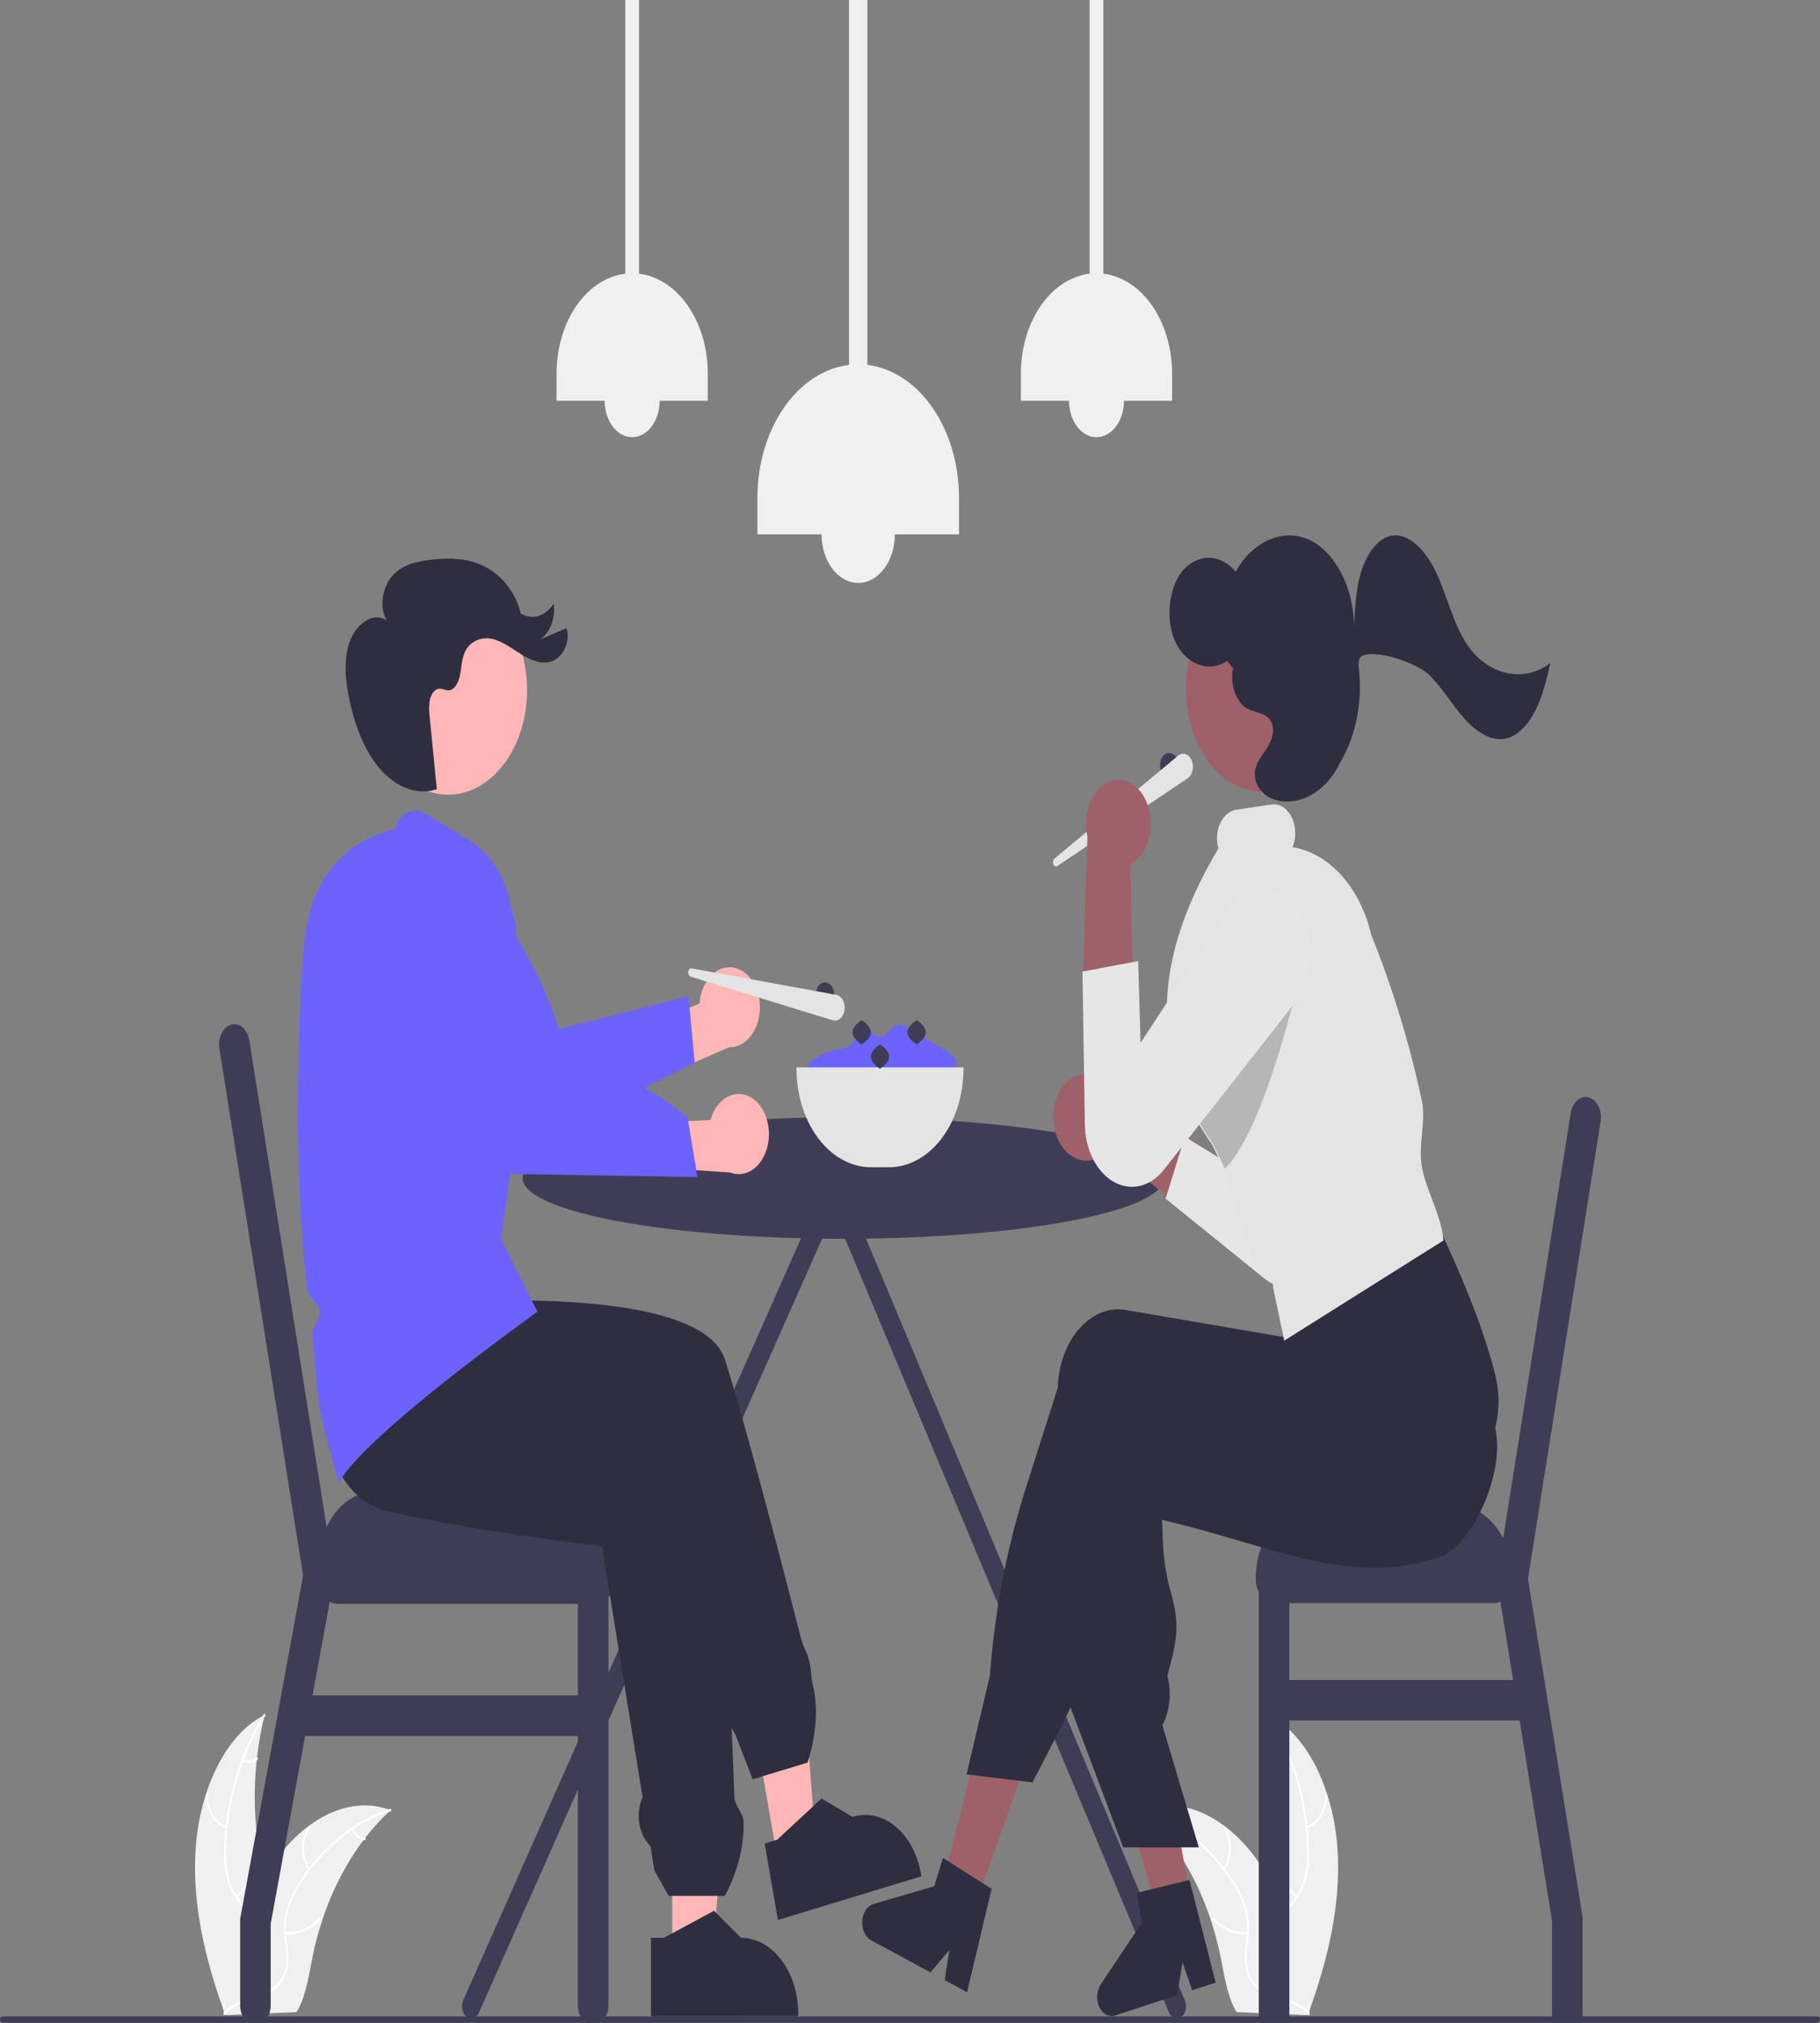 <svg width="180" height="200" viewBox="0 0 180 200" fill="none" xmlns="http://www.w3.org/2000/svg">
<rect x="0" y="0" width="180" height="200" fill="#808080" stroke="none"/>
<g clip-path="url(#clip0_36_494)">
<path d="M117.174 197.764L83.455 117.223C83.446 117.026 83.4 116.835 83.321 116.667C83.243 116.499 83.134 116.36 83.005 116.261C82.857 116.148 82.688 116.094 82.518 116.105C82.513 116.104 82.507 116.105 82.502 116.104C82.496 116.105 82.491 116.104 82.485 116.105C82.254 116.09 82.028 116.195 81.855 116.396C81.681 116.597 81.572 116.88 81.552 117.185L45.815 197.764C45.755 197.9 45.716 198.051 45.701 198.207C45.685 198.364 45.693 198.523 45.724 198.675C45.755 198.827 45.808 198.97 45.88 199.095C45.953 199.221 46.043 199.326 46.146 199.404C46.249 199.483 46.363 199.535 46.481 199.555C46.599 199.576 46.719 199.565 46.834 199.524C46.949 199.484 47.057 199.413 47.151 199.317C47.246 199.221 47.325 199.101 47.384 198.964L82.478 119.839L115.605 198.964C115.664 199.101 115.743 199.221 115.838 199.317C115.932 199.413 116.04 199.484 116.155 199.524C116.27 199.565 116.39 199.576 116.508 199.555C116.626 199.535 116.74 199.483 116.843 199.404C116.946 199.326 117.036 199.221 117.109 199.095C117.181 198.97 117.235 198.827 117.265 198.675C117.296 198.523 117.304 198.364 117.288 198.207C117.273 198.051 117.234 197.9 117.174 197.764Z" fill="#3F3D56"/>
<path d="M76.914 183.945L80.726 182.787L79.167 162.76L73.541 164.47L76.914 183.945Z" fill="#FFB6B6"/>
<path d="M79.861 174.27L74.437 175.919L72.703 171.429L72.605 171.27C71.835 170.019 71.408 168.459 71.393 166.846L66.885 151.047L66.516 150.815C66.231 150.636 65.978 150.377 65.774 150.058C65.57 149.738 65.42 149.365 65.334 148.962C65.248 148.56 65.228 148.138 65.274 147.724C65.321 147.31 65.434 146.915 65.605 146.563L65.128 144.891L51.661 144.924L51.648 144.919L35.11 138.773L36.847 125.06L41.499 128.937C43.032 128.805 69.29 126.669 71.716 134.465C73.876 141.407 76.989 153.268 79.22 161.995C79.331 162.387 79.469 162.764 79.633 163.123C79.98 163.831 80.183 164.645 80.224 165.488C80.251 165.855 80.303 166.217 80.382 166.57C81.309 170.243 79.897 174.174 79.882 174.213L79.861 174.27Z" fill="#2F2E41"/>
<path d="M75.627 182.271L76.866 181.894L81.252 177.817L84.297 179.635L84.297 179.635C85.763 179.19 87.301 179.534 88.575 180.592C89.849 181.65 90.754 183.334 91.09 185.276L91.131 185.514L76.936 189.828L75.627 182.271Z" fill="#2F2E41"/>
<path d="M19.353 182.72C19.74 177.133 22.211 171.538 26.174 169.557C24.732 175.352 24.885 181.637 26.605 187.297C27.274 189.477 28.189 191.81 27.664 194.058C27.337 195.457 26.482 196.553 25.512 197.257C24.543 197.96 23.457 198.322 22.385 198.678L22.178 198.919C20.34 193.864 18.965 188.308 19.353 182.72Z" fill="#F0F0F0"/>
<path d="M26.216 169.66C23.967 173.223 22.622 177.634 22.373 182.267C22.306 183.263 22.358 184.266 22.527 185.241C22.715 186.183 23.089 187.042 23.612 187.728C24.09 188.38 24.636 188.974 24.986 189.769C25.16 190.179 25.267 190.633 25.3 191.102C25.333 191.571 25.29 192.044 25.175 192.49C24.91 193.61 24.358 194.538 23.793 195.42C23.166 196.4 22.504 197.404 22.258 198.678C22.229 198.832 22.049 198.762 22.079 198.608C22.506 196.392 24.085 195.076 24.804 193.066C25.14 192.128 25.264 191.05 24.905 190.091C24.591 189.251 24.028 188.638 23.54 187.984C23.023 187.325 22.635 186.508 22.41 185.605C22.205 184.645 22.124 183.645 22.171 182.649C22.25 180.404 22.596 178.19 23.194 176.087C23.867 173.682 24.846 171.447 26.088 169.48C26.165 169.358 26.292 169.539 26.216 169.66L26.216 169.66Z" fill="white"/>
<path d="M22.387 180.769C21.806 180.608 21.287 180.178 20.923 179.557C20.558 178.936 20.373 178.164 20.399 177.378C20.4 177.346 20.41 177.316 20.428 177.294C20.446 177.273 20.469 177.261 20.494 177.261C20.518 177.262 20.541 177.275 20.558 177.297C20.575 177.32 20.585 177.351 20.585 177.383C20.56 178.114 20.733 178.834 21.073 179.411C21.413 179.988 21.898 180.386 22.439 180.531C22.557 180.563 22.504 180.8 22.387 180.769H22.387Z" fill="white"/>
<path d="M23.337 187.439C24.358 186.571 25.095 185.225 25.401 183.669C25.431 183.515 25.61 183.585 25.58 183.739C25.259 185.358 24.491 186.756 23.426 187.657C23.325 187.742 23.236 187.525 23.337 187.439H23.337Z" fill="white"/>
<path d="M24.046 173.909C24.261 174.033 24.496 174.085 24.73 174.059C24.964 174.033 25.189 173.931 25.386 173.762C25.486 173.674 25.575 173.892 25.475 173.979C25.257 174.165 25.008 174.277 24.75 174.306C24.491 174.336 24.232 174.281 23.993 174.146C23.97 174.136 23.951 174.114 23.939 174.086C23.927 174.057 23.924 174.024 23.93 173.992C23.937 173.961 23.953 173.935 23.975 173.919C23.997 173.903 24.022 173.9 24.046 173.909H24.046Z" fill="white"/>
<path d="M38.627 178.978C38.565 179.034 38.504 179.091 38.442 179.15C37.616 179.921 36.839 180.78 36.118 181.718C36.061 181.789 36.005 181.862 35.95 181.936C34.231 184.22 32.847 186.906 31.868 189.859C31.48 191.035 31.159 192.248 30.91 193.488C30.565 195.2 30.294 197.093 29.564 198.513C29.489 198.662 29.407 198.805 29.319 198.941L22.417 199.235C22.401 199.225 22.385 199.218 22.369 199.208L22.094 199.236C22.103 199.171 22.114 199.104 22.124 199.039C22.129 199.001 22.136 198.963 22.141 198.925C22.145 198.9 22.15 198.875 22.152 198.852C22.154 198.843 22.155 198.835 22.156 198.828C22.159 198.805 22.163 198.784 22.166 198.763C22.226 198.387 22.288 198.01 22.353 197.634C22.353 197.632 22.353 197.632 22.354 197.63C22.825 194.754 23.55 191.963 24.517 189.314C24.547 189.235 24.576 189.155 24.609 189.076C25.058 187.903 25.579 186.78 26.166 185.719C26.488 185.139 26.833 184.581 27.199 184.048C28.145 182.672 29.248 181.501 30.469 180.58C32.902 178.743 35.752 177.958 38.423 178.903C38.492 178.927 38.559 178.951 38.627 178.978Z" fill="#F0F0F0"/>
<path d="M38.614 179.094C35.199 180.145 32.121 182.594 29.817 186.094C29.311 186.836 28.896 187.679 28.588 188.592C28.309 189.494 28.218 190.479 28.324 191.443C28.41 192.345 28.576 193.255 28.494 194.168C28.447 194.635 28.326 195.084 28.138 195.484C27.951 195.885 27.702 196.228 27.408 196.492C26.687 197.176 25.825 197.476 24.973 197.73C24.027 198.012 23.042 198.285 22.267 199.106C22.173 199.206 22.062 199.007 22.156 198.908C23.504 197.479 25.362 197.688 26.85 196.657C27.544 196.175 28.133 195.414 28.283 194.361C28.413 193.441 28.243 192.502 28.151 191.59C28.037 190.651 28.098 189.69 28.33 188.79C28.602 187.859 28.991 186.996 29.482 186.239C30.565 184.509 31.847 183.017 33.281 181.815C34.911 180.432 36.708 179.429 38.594 178.848C38.711 178.812 38.73 179.059 38.614 179.094V179.094Z" fill="white"/>
<path d="M30.509 184.909C30.118 184.318 29.898 183.561 29.89 182.775C29.881 181.988 30.084 181.223 30.462 180.617C30.539 180.494 30.686 180.647 30.609 180.769C30.256 181.333 30.068 182.046 30.077 182.778C30.086 183.51 30.292 184.214 30.659 184.762C30.738 184.882 30.588 185.028 30.509 184.91V184.909Z" fill="white"/>
<path d="M28.236 190.994C29.446 191.115 30.646 190.628 31.597 189.63C31.691 189.531 31.802 189.729 31.708 189.828C30.717 190.865 29.467 191.368 28.208 191.238C28.088 191.226 28.116 190.981 28.236 190.994V190.994Z" fill="white"/>
<path d="M34.951 180.756C35.066 181.027 35.23 181.255 35.428 181.421C35.627 181.587 35.853 181.685 36.087 181.707C36.207 181.717 36.179 181.962 36.06 181.951C35.801 181.926 35.551 181.817 35.332 181.635C35.112 181.452 34.93 181.201 34.801 180.903C34.787 180.877 34.781 180.844 34.785 180.812C34.788 180.78 34.801 180.75 34.82 180.73C34.84 180.711 34.865 180.703 34.889 180.708C34.914 180.712 34.936 180.73 34.951 180.756H34.951Z" fill="white"/>
<path d="M132.276 182.72C131.888 177.133 129.418 171.538 125.455 169.557C126.896 175.352 126.744 181.637 125.024 187.297C124.355 189.477 123.439 191.81 123.964 194.058C124.291 195.457 125.147 196.553 126.116 197.257C127.086 197.96 128.171 198.322 129.244 198.678L129.451 198.919C131.289 193.864 132.663 188.308 132.276 182.72Z" fill="#F0F0F0"/>
<path d="M125.413 169.66C127.662 173.223 129.007 177.634 129.256 182.267C129.323 183.263 129.271 184.266 129.102 185.241C128.914 186.183 128.54 187.042 128.017 187.728C127.539 188.38 126.993 188.974 126.643 189.769C126.469 190.179 126.362 190.633 126.329 191.102C126.296 191.571 126.339 192.044 126.454 192.49C126.719 193.61 127.271 194.538 127.836 195.42C128.462 196.4 129.125 197.404 129.371 198.678C129.4 198.832 129.579 198.762 129.55 198.608C129.122 196.392 127.544 195.076 126.825 193.066C126.489 192.128 126.365 191.05 126.724 190.091C127.038 189.251 127.601 188.638 128.089 187.984C128.606 187.325 128.994 186.508 129.219 185.605C129.424 184.645 129.505 183.645 129.458 182.649C129.379 180.404 129.033 178.19 128.435 176.087C127.762 173.682 126.783 171.447 125.541 169.48C125.464 169.358 125.337 169.539 125.413 169.66L125.413 169.66Z" fill="white"/>
<path d="M129.242 180.769C129.823 180.608 130.342 180.178 130.706 179.557C131.07 178.936 131.256 178.164 131.23 177.378C131.229 177.346 131.218 177.316 131.201 177.294C131.183 177.272 131.159 177.261 131.135 177.261C131.111 177.262 131.088 177.275 131.071 177.297C131.054 177.32 131.044 177.351 131.043 177.383C131.069 178.114 130.896 178.834 130.556 179.411C130.216 179.988 129.731 180.386 129.189 180.531C129.072 180.563 129.125 180.8 129.242 180.769Z" fill="white"/>
<path d="M128.292 187.439C127.27 186.571 126.534 185.225 126.228 183.669C126.198 183.515 126.019 183.585 126.049 183.739C126.369 185.358 127.138 186.756 128.202 187.657C128.304 187.742 128.393 187.525 128.292 187.439H128.292Z" fill="white"/>
<path d="M127.583 173.909C127.368 174.033 127.133 174.085 126.899 174.059C126.665 174.033 126.44 173.931 126.243 173.762C126.143 173.674 126.054 173.892 126.154 173.979C126.372 174.165 126.621 174.277 126.879 174.306C127.137 174.336 127.397 174.281 127.636 174.146C127.659 174.136 127.678 174.114 127.69 174.086C127.702 174.057 127.705 174.024 127.699 173.992C127.692 173.961 127.675 173.935 127.654 173.919C127.632 173.903 127.607 173.9 127.583 173.909H127.583Z" fill="white"/>
<path d="M113.002 178.978C113.063 179.034 113.125 179.091 113.187 179.15C114.013 179.921 114.79 180.78 115.511 181.718C115.568 181.789 115.624 181.862 115.679 181.936C117.398 184.22 118.782 186.906 119.76 189.859C120.149 191.035 120.469 192.248 120.719 193.488C121.064 195.2 121.335 197.093 122.065 198.513C122.14 198.662 122.222 198.805 122.31 198.941L129.212 199.235C129.228 199.225 129.244 199.218 129.26 199.208L129.535 199.236C129.525 199.171 129.515 199.104 129.505 199.039C129.5 199.001 129.493 198.963 129.487 198.925C129.483 198.9 129.479 198.875 129.476 198.852C129.475 198.843 129.474 198.835 129.472 198.828C129.47 198.805 129.465 198.784 129.463 198.763C129.403 198.387 129.34 198.01 129.276 197.634C129.276 197.632 129.276 197.632 129.274 197.63C128.804 194.754 128.078 191.963 127.112 189.314C127.082 189.235 127.052 189.155 127.02 189.076C126.571 187.903 126.05 186.78 125.463 185.719C125.14 185.139 124.796 184.581 124.43 184.048C123.484 182.672 122.38 181.501 121.16 180.58C118.726 178.743 115.876 177.958 113.205 178.903C113.137 178.927 113.07 178.951 113.002 178.978Z" fill="#F0F0F0"/>
<path d="M113.015 179.094C116.43 180.145 119.508 182.594 121.812 186.094C122.318 186.836 122.733 187.679 123.041 188.592C123.32 189.494 123.41 190.479 123.305 191.443C123.219 192.345 123.053 193.255 123.135 194.168C123.182 194.635 123.303 195.084 123.491 195.484C123.678 195.885 123.927 196.228 124.221 196.492C124.942 197.176 125.804 197.476 126.656 197.73C127.602 198.012 128.587 198.285 129.362 199.106C129.456 199.206 129.567 199.007 129.473 198.908C128.125 197.479 126.267 197.688 124.779 196.657C124.085 196.175 123.496 195.414 123.346 194.361C123.216 193.441 123.386 192.502 123.478 191.59C123.592 190.651 123.531 189.69 123.299 188.79C123.027 187.859 122.638 186.996 122.147 186.239C121.064 184.509 119.782 183.017 118.348 181.815C116.718 180.432 114.921 179.429 113.035 178.848C112.918 178.812 112.899 179.059 113.015 179.094V179.094Z" fill="white"/>
<path d="M121.12 184.909C121.511 184.318 121.73 183.561 121.739 182.775C121.747 181.988 121.545 181.223 121.167 180.617C121.09 180.494 120.943 180.647 121.02 180.769C121.372 181.333 121.561 182.046 121.552 182.778C121.543 183.51 121.337 184.214 120.97 184.762C120.891 184.882 121.041 185.028 121.12 184.91V184.909Z" fill="white"/>
<path d="M123.393 190.994C122.183 191.115 120.983 190.628 120.032 189.63C119.938 189.531 119.827 189.729 119.921 189.828C120.912 190.865 122.162 191.368 123.421 191.238C123.541 191.226 123.512 190.981 123.393 190.994V190.994Z" fill="white"/>
<path d="M116.678 180.756C116.563 181.027 116.398 181.255 116.2 181.421C116.002 181.587 115.775 181.685 115.541 181.707C115.421 181.717 115.45 181.962 115.569 181.951C115.827 181.926 116.077 181.817 116.297 181.635C116.516 181.452 116.699 181.201 116.828 180.903C116.842 180.877 116.848 180.844 116.844 180.812C116.84 180.78 116.828 180.75 116.808 180.73C116.788 180.711 116.764 180.703 116.739 180.708C116.715 180.712 116.693 180.73 116.678 180.756H116.678Z" fill="white"/>
<path d="M180 199.683C180 199.767 179.974 199.847 179.93 199.907C179.885 199.966 179.824 200 179.76 200H0.24C0.176 200 0.115 199.967 0.07 199.907C0.025 199.847 0 199.767 0 199.683C0 199.598 0.025 199.518 0.07 199.458C0.115 199.398 0.176 199.365 0.24 199.365H179.76C179.824 199.365 179.885 199.399 179.93 199.458C179.974 199.518 180 199.598 180 199.683Z" fill="#3F3D56"/>
<path d="M115.634 76.848C116.135 76.848 116.541 76.311 116.541 75.647C116.541 74.984 116.135 74.447 115.634 74.447C115.134 74.447 114.728 74.984 114.728 75.647C114.728 76.311 115.134 76.848 115.634 76.848Z" fill="#3F3D56"/>
<path d="M104.285 84.896L116.504 74.726C116.615 74.634 116.738 74.573 116.867 74.546C116.996 74.519 117.128 74.527 117.254 74.569C117.381 74.611 117.5 74.687 117.603 74.792C117.707 74.897 117.794 75.028 117.858 75.179C117.923 75.329 117.963 75.495 117.978 75.667C117.992 75.839 117.981 76.013 117.943 76.179C117.905 76.344 117.843 76.498 117.759 76.631C117.675 76.763 117.572 76.872 117.456 76.951L104.592 85.613C104.52 85.662 104.437 85.671 104.361 85.641C104.284 85.61 104.219 85.541 104.18 85.449C104.14 85.357 104.129 85.248 104.149 85.145C104.168 85.042 104.217 84.953 104.285 84.896V84.896Z" fill="#E4E4E4"/>
<path d="M79.771 106.795C79.674 106.606 79.624 106.382 79.627 106.153C79.629 105.925 79.684 105.703 79.784 105.517C79.991 105.15 80.267 104.861 80.583 104.678C81.237 104.237 81.941 103.942 82.668 103.805C83.22 103.701 83.822 103.668 84.25 103.195C84.675 102.725 84.913 101.847 85.464 101.773C85.996 101.703 86.406 102.475 86.94 102.523C87.599 102.582 88.03 101.561 88.671 101.352C89.1 101.212 89.541 101.459 89.943 101.701L92.357 103.152L93.595 103.896C94.027 104.155 94.515 104.505 94.596 105.125C94.708 105.976 93.994 106.577 93.383 106.879C89.02 109.012 84.226 109.013 79.863 106.881" fill="#6C63FF"/>
<path d="M83.408 122.477C100.928 122.477 115.131 119.789 115.131 116.473C115.131 113.157 100.928 110.469 83.408 110.469C65.888 110.469 51.685 113.157 51.685 116.473C51.685 119.789 65.888 122.477 83.408 122.477Z" fill="#3F3D56"/>
<path d="M147.76 153.696H126.007C125.006 153.696 124.194 154.771 124.194 156.098C124.194 157.424 125.006 158.499 126.007 158.499H147.76C148.761 158.499 149.573 157.424 149.573 156.098C149.573 154.771 148.761 153.696 147.76 153.696Z" fill="#3F3D56"/>
<path d="M158.302 110.88L151.118 156.095L152.989 167.668L156.521 189.508V199.325C156.522 199.338 156.521 199.352 156.519 199.365C156.518 199.582 156.488 199.797 156.431 200H153.591C153.533 199.797 153.503 199.582 153.502 199.365C153.501 199.352 153.5 199.338 153.5 199.325V189.93L150.294 170.107L149.645 166.104L148.39 158.347L148.028 156.101V156.098L148.386 153.846L148.662 152.109L155.345 110.058C155.386 109.801 155.464 109.557 155.576 109.339C155.688 109.122 155.831 108.936 155.997 108.792C156.163 108.649 156.349 108.549 156.544 108.501C156.739 108.452 156.94 108.455 157.134 108.509C157.328 108.563 157.513 108.667 157.676 108.815C157.84 108.964 157.98 109.154 158.089 109.374C158.197 109.594 158.272 109.84 158.309 110.099C158.345 110.357 158.343 110.623 158.302 110.88L158.302 110.88Z" fill="#3F3D56"/>
<path d="M127.518 156.098V199.325C127.518 199.338 127.518 199.352 127.516 199.365C127.515 199.582 127.485 199.797 127.427 200H124.587C124.53 199.797 124.5 199.582 124.499 199.365C124.497 199.352 124.496 199.338 124.497 199.325V156.098C124.497 155.567 124.656 155.058 124.939 154.683C125.222 154.307 125.607 154.097 126.007 154.097C126.408 154.097 126.792 154.307 127.075 154.683C127.359 155.058 127.518 155.567 127.518 156.098Z" fill="#3F3D56"/>
<path d="M129.633 148.893H144.134C145.577 148.893 146.96 149.652 147.98 151.003C149 152.355 149.573 154.187 149.573 156.098H124.194C124.194 154.187 124.767 152.355 125.787 151.003C126.807 149.652 128.19 148.893 129.633 148.893Z" fill="#3F3D56"/>
<path d="M151.385 170.107H126.007C125.607 170.107 125.222 169.896 124.939 169.52C124.656 169.145 124.497 168.636 124.497 168.105C124.497 167.575 124.656 167.066 124.939 166.69C125.222 166.315 125.607 166.104 126.007 166.104H151.385C151.786 166.104 152.17 166.315 152.454 166.69C152.737 167.066 152.896 167.575 152.896 168.105C152.896 168.636 152.737 169.145 152.454 169.52C152.17 169.896 151.786 170.107 151.385 170.107Z" fill="#3F3D56"/>
<path d="M33.338 158.572H58.936C59.937 158.572 60.749 157.497 60.749 156.171V155.443C60.749 154.116 59.937 153.041 58.936 153.041H33.338C32.337 153.041 31.526 154.116 31.526 155.443V156.171C31.526 157.497 32.337 158.572 33.338 158.572Z" fill="#3F3D56"/>
<path d="M33.075 155.839L32.611 158.369L30.911 167.633L30.178 171.636L26.774 190.202V198.258C26.775 198.652 26.687 199.038 26.521 199.365C26.39 199.63 26.212 199.848 26.003 200H24.525C24.315 199.848 24.138 199.63 24.007 199.365C23.841 199.038 23.752 198.652 23.753 198.258V189.722L27.536 169.095L29.977 155.775L21.699 103.676C21.658 103.418 21.655 103.153 21.692 102.895C21.729 102.636 21.803 102.39 21.911 102.17C22.02 101.95 22.16 101.76 22.324 101.612C22.487 101.464 22.672 101.359 22.866 101.305C23.06 101.251 23.26 101.249 23.455 101.297C23.65 101.346 23.836 101.445 24.002 101.589C24.168 101.732 24.311 101.918 24.423 102.135C24.535 102.352 24.613 102.597 24.654 102.854L32.305 150.999L32.658 153.219L33.069 155.807L33.075 155.839Z" fill="#3F3D56"/>
<path d="M60.173 155.807V198.258C60.174 198.652 60.085 199.038 59.919 199.365C59.788 199.629 59.611 199.848 59.401 200H57.921C57.713 199.847 57.536 199.629 57.405 199.365C57.239 199.038 57.151 198.652 57.152 198.258V155.807C57.152 155.276 57.311 154.767 57.594 154.392C57.877 154.016 58.262 153.806 58.662 153.806C59.063 153.806 59.447 154.016 59.73 154.392C60.014 154.767 60.173 155.276 60.173 155.807Z" fill="#3F3D56"/>
<path d="M60.749 155.807H31.526V154.715C31.526 153.769 31.666 152.832 31.94 151.958C32.213 151.084 32.613 150.29 33.118 149.621C33.623 148.952 34.223 148.421 34.883 148.059C35.542 147.697 36.25 147.511 36.964 147.511H55.311C56.753 147.511 58.136 148.27 59.156 149.621C60.176 150.972 60.749 152.804 60.749 154.715V155.807H60.749Z" fill="#3F3D56"/>
<path d="M58.661 171.635H29.438C29.038 171.635 28.653 171.424 28.37 171.049C28.087 170.673 27.927 170.164 27.927 169.633C27.927 169.103 28.087 168.594 28.37 168.218C28.653 167.843 29.038 167.632 29.438 167.632H58.661C59.062 167.632 59.446 167.843 59.73 168.218C60.013 168.594 60.172 169.103 60.172 169.633C60.172 170.164 60.013 170.673 59.73 171.049C59.446 171.424 59.062 171.635 58.661 171.635Z" fill="#3F3D56"/>
<path d="M96.218 189.092L93.043 187.08L97.405 169.499L102.091 172.468L96.218 189.092Z" fill="#9E616A"/>
<path d="M117.735 187.5L114.321 188.616L109.375 171.312L114.413 169.665L117.735 187.5Z" fill="#9E616A"/>
<path d="M104.65 112.675C105.103 113.65 105.825 114.351 106.663 114.629C107.501 114.908 108.387 114.741 109.134 114.165C109.284 114.045 109.426 113.908 109.559 113.757L119.597 121.388L119.161 113.555L109.696 107.509C109.181 106.823 108.509 106.384 107.785 106.259C107.061 106.134 106.326 106.331 105.696 106.818C105.333 107.107 105.017 107.489 104.767 107.942C104.518 108.395 104.339 108.909 104.241 109.455C104.144 110.001 104.13 110.567 104.2 111.12C104.27 111.673 104.423 112.202 104.65 112.675Z" fill="#9E616A"/>
<path d="M115.281 118.515L117.056 119.947L125.025 126.385C125.548 126.819 126.131 127.112 126.74 127.247C127.349 127.382 127.972 127.357 128.573 127.173C129.175 126.989 129.743 126.65 130.246 126.175C130.749 125.7 131.176 125.098 131.503 124.404C132.093 123.116 132.301 121.584 132.089 120.105L128.547 96.663C128.416 95.742 128.137 94.87 127.728 94.106C127.319 93.342 126.791 92.704 126.179 92.235C125.567 91.767 124.886 91.478 124.182 91.391C123.478 91.303 122.769 91.417 122.101 91.727C120.98 92.249 120.051 93.317 119.503 94.715C118.955 96.112 118.829 97.734 119.152 99.25L122.855 115.886L117.179 112.38L115.281 118.515Z" fill="#E6E6E6"/>
<path d="M111.086 182.651L105.623 168.135L105.624 168.102L106.163 141.478C106.17 141.241 106.184 141.004 106.206 140.77C106.301 139.702 106.556 138.67 106.955 137.735C107.355 136.799 107.891 135.978 108.532 135.319C109.146 134.683 109.85 134.214 110.602 133.942C111.355 133.669 112.14 133.598 112.914 133.732L128.535 136.41L129.077 133.475L129.178 133.426L144.146 126.159L144.232 126.345C146.192 130.571 147.563 139.012 147.936 141.498L147.942 141.534C147.949 141.586 147.954 141.618 147.956 141.627C148.726 145.87 145.542 152.899 142.371 153.955C135.69 156.211 129.715 154.451 122.796 152.413C120.315 151.682 117.751 150.927 114.927 150.274L115.011 152.476C115.08 154.171 115.346 155.841 115.799 157.429C116.303 159.383 116.7 160.926 115.859 164.144L115.452 165.7C115.663 166.473 115.736 167.3 115.665 168.117C115.593 168.933 115.38 169.716 115.041 170.404L114.959 170.57L118.562 182.648L111.086 182.651Z" fill="#2F2E41"/>
<path d="M102.11 176.231L95.595 175.429L97.903 165.65C98.379 159.265 99.58 153.012 101.463 147.101L104.611 137.217C104.619 136.997 104.633 136.775 104.653 136.559C104.748 135.491 105.003 134.459 105.402 133.524C105.801 132.588 106.337 131.767 106.979 131.108C107.593 130.472 108.297 130.004 109.049 129.731C109.801 129.459 110.587 129.387 111.36 129.521L126.959 132.195L127.638 124.641L142.61 121.987L142.679 122.135C145.296 127.775 146.957 132.192 147.907 136.032C147.955 136.228 147.997 136.428 148.034 136.627C148.809 140.899 146.873 145.229 143.716 146.281C135.673 148.997 126.001 148.922 113.284 146.042L107.129 165.446C106.541 167.3 105.812 169.069 104.955 170.728L102.11 176.231Z" fill="#2F2E41"/>
<path d="M124.835 78.273C129.002 78.273 132.381 73.697 132.381 68.052C132.381 62.408 129.002 57.832 124.835 57.832C120.667 57.832 117.288 62.408 117.288 68.052C117.288 73.697 120.667 78.273 124.835 78.273Z" fill="#9E616A"/>
<path d="M127.013 132.552L125.931 127.413L125.664 124.878L124.108 124.947L121.054 115.607L119.867 113.144C119.625 112.807 119.406 112.482 119.21 112.171C117.974 110.32 116.982 108.205 116.278 105.917C115.785 104.272 115.495 102.533 115.42 100.767C115.199 95.548 116.859 90.027 120.497 83.888C120.437 83.671 120.397 83.445 120.378 83.215C120.313 82.469 120.473 81.72 120.823 81.129C121.173 80.539 121.685 80.156 122.247 80.063L125.755 79.541C126.028 79.5 126.305 79.531 126.568 79.633C126.832 79.735 127.077 79.905 127.291 80.134C127.514 80.371 127.699 80.663 127.835 80.996C127.972 81.328 128.057 81.693 128.086 82.07C128.133 82.652 128.047 83.24 127.838 83.756C129.626 84.057 131.311 85.035 132.691 86.572C134.07 88.11 135.085 90.142 135.615 92.425C137.714 97.617 139.387 103.092 140.606 108.757C140.846 109.867 140.739 111.01 140.636 112.115C140.54 113.136 140.441 114.192 140.607 115.245C140.776 116.315 141.183 117.389 141.613 118.526C142.106 119.828 142.616 121.175 142.754 122.547L142.763 122.644L127.013 132.552Z" fill="#E4E4E4"/>
<path opacity="0.2" d="M116.371 105.866C117.073 108.141 118.058 110.244 119.287 112.085C119.497 112.418 119.72 112.745 119.952 113.072L121.146 115.554C125.547 111.184 129.112 93.978 129.112 93.978L124.147 92.699L116.371 105.866Z" fill="black"/>
<path d="M113.366 79.228C113.8 80.217 113.927 81.392 113.717 82.503C113.508 83.614 112.98 84.573 112.245 85.175C112.094 85.295 111.936 85.397 111.773 85.482L112.124 100.808L107.115 96.63L107.549 82.717C107.336 81.791 107.36 80.798 107.618 79.892C107.876 78.987 108.352 78.219 108.974 77.71C109.336 77.42 109.738 77.229 110.157 77.149C110.576 77.068 111.002 77.099 111.412 77.241C111.821 77.382 112.205 77.631 112.54 77.972C112.876 78.313 113.157 78.74 113.366 79.228Z" fill="#9E616A"/>
<path d="M112.565 95.023L107.056 96.061L107.293 111.175C107.306 112.253 107.528 113.308 107.936 114.241C108.345 115.174 108.926 115.953 109.626 116.504C110.481 117.17 111.476 117.45 112.461 117.302C113.447 117.154 114.369 116.585 115.089 115.682L128.096 99.109C129.011 97.958 129.559 96.388 129.626 94.719C129.694 93.05 129.276 91.411 128.459 90.137C128.055 89.503 127.559 88.984 127 88.609C126.441 88.234 125.831 88.011 125.206 87.954C124.581 87.898 123.954 88.008 123.362 88.278C122.769 88.549 122.224 88.975 121.759 89.53C121.63 89.682 121.508 89.843 121.392 90.013L112.804 103.102L112.565 95.023Z" fill="#E6E6E6"/>
<path d="M66.488 193.606L70.398 193.606L72.258 173.624L66.487 173.625L66.488 193.606Z" fill="#FFB6B6"/>
<path d="M44.324 78.57C48.634 78.57 52.128 73.94 52.128 68.23C52.128 62.52 48.634 57.891 44.324 57.891C40.013 57.891 36.519 62.52 36.519 68.23C36.519 73.94 40.013 78.57 44.324 78.57Z" fill="#FFB6B6"/>
<path d="M71.674 187.451H66.137L64.725 184.944L64.343 182.582L64.014 182.16C63.568 181.593 63.28 180.843 63.196 180.031C63.111 179.219 63.237 178.394 63.551 177.688L59.538 152.883C58.487 152.76 46.634 151.356 38.394 149.425C36.285 148.93 34.639 147.572 33.501 145.388C30.703 140.022 31.902 131.339 31.914 131.252L31.928 131.155L32.002 131.144L51.248 128.283L51.274 128.299C51.912 128.7 66.944 138.153 69.4 141.408C70.51 142.877 72.984 151.608 73.538 160.89C73.638 162.553 73.281 164.247 72.935 165.884C72.612 167.417 72.278 169.001 72.344 170.499C72.446 172.81 72.542 175.235 72.631 177.705C72.645 178.099 72.869 178.506 73.085 178.9C73.311 179.311 73.525 179.7 73.539 180.107C73.67 184.052 71.724 187.367 71.704 187.4L71.674 187.451Z" fill="#2F2E41"/>
<path d="M72.935 95.769C72.516 95.617 72.076 95.589 71.648 95.686C71.22 95.784 70.812 96.004 70.456 96.333C70.098 96.661 69.8 97.089 69.581 97.587C69.363 98.085 69.229 98.64 69.19 99.213L62.705 101.898L62.976 107.517L72.093 103.555C72.825 103.578 73.537 103.245 74.096 102.619C74.655 101.993 75.02 101.117 75.124 100.157C75.228 99.197 75.062 98.221 74.659 97.412C74.255 96.603 73.642 96.019 72.935 95.769V95.769Z" fill="#FFB6B6"/>
<path d="M68.704 105.067L63.858 107.497L63.734 107.815C63.437 108.579 62.923 109.155 62.305 109.416C61.687 109.678 61.016 109.604 60.44 109.21L49.547 114.672C49.547 114.672 44.682 108.223 41.218 102.467L42.399 92.849C42.672 90.617 43.253 88.471 44.113 86.518C51.216 88.581 55.293 101.736 55.293 101.736L68.095 98.5L68.704 105.067Z" fill="#6C63FF"/>
<path d="M43.214 78.017C41.261 78.716 39.106 77.787 37.582 76.023C36.057 74.26 35.103 71.762 34.553 69.182C34.151 67.292 33.96 65.194 34.595 63.42C35.23 61.646 36.94 60.449 38.259 61.345C37.445 60.089 37.852 58.012 38.802 56.938C39.752 55.864 41.057 55.556 42.3 55.387C44.103 55.143 45.966 55.115 47.682 55.889C49.398 56.664 50.958 58.356 51.495 60.65C52.043 60.988 52.661 61.076 53.251 60.899C53.842 60.723 54.371 60.292 54.757 59.674C54.856 60.384 54.776 61.117 54.529 61.76C54.283 62.404 53.883 62.921 53.392 63.233L56.021 62.104C56.473 63.372 55.681 64.941 54.667 65.347C53.654 65.754 52.56 65.31 51.599 64.723C50.637 64.136 49.705 63.395 48.661 63.166C47.617 62.937 46.39 63.382 45.907 64.629C45.653 65.283 45.64 66.049 45.493 66.757C45.346 67.465 44.974 68.2 44.422 68.258C44.072 68.294 43.73 68.048 43.382 68.098C42.95 68.161 42.62 68.679 42.505 69.234C42.418 69.799 42.417 70.382 42.502 70.948L43.17 77.711" fill="#2F2E41"/>
<path d="M33.545 146.624C33.544 146.624 33.542 146.624 33.541 146.623L33.479 146.609L33.461 146.53C33.237 145.53 32.952 144.507 32.675 143.517C32.269 142.146 31.925 140.744 31.647 139.318C31.428 137.954 31.276 136.574 31.193 135.184C31.116 134.176 31.036 133.132 30.901 132.106C30.84 131.65 31.068 131.218 31.289 130.8C31.493 130.413 31.686 130.048 31.646 129.702C31.604 129.348 31.308 128.959 31.022 128.584C30.708 128.172 30.383 127.746 30.337 127.298C29.712 121.182 29.421 115.014 29.466 108.842C29.531 100.304 29.822 94.484 30.332 91.543C31.703 83.638 38.036 82.195 39.027 82.017C39.133 81.644 39.295 81.305 39.504 81.019C39.713 80.733 39.964 80.507 40.242 80.356C40.519 80.204 40.818 80.129 41.118 80.137C41.418 80.145 41.714 80.234 41.987 80.4L46.487 83.129C47.4 83.684 48.217 84.482 48.887 85.474C49.557 86.465 50.066 87.628 50.382 88.891L51.05 91.591L51.385 109.714L49.53 122.477L53.155 129.681C33.833 143.735 33.608 146.624 33.545 146.624Z" fill="#6C63FF"/>
<path d="M64.383 191.593L65.655 191.593L70.618 188.918L73.279 191.592H73.279C74.783 191.592 76.225 192.384 77.288 193.792C78.351 195.2 78.948 197.11 78.948 199.102V199.346L64.384 199.347L64.383 191.593Z" fill="#2F2E41"/>
<path d="M74.558 108.702C74.184 108.41 73.765 108.231 73.332 108.177C72.9 108.123 72.463 108.196 72.054 108.389C71.645 108.583 71.272 108.893 70.963 109.298C70.654 109.703 70.416 110.192 70.265 110.732L63.476 111.083L62.562 115.272L72.213 115.927C72.914 116.202 73.668 116.127 74.331 115.716C74.993 115.304 75.519 114.585 75.808 113.695C76.097 112.804 76.13 111.804 75.899 110.884C75.669 109.964 75.192 109.187 74.558 108.702Z" fill="#FFB6B6"/>
<path d="M68.982 116.379L62.009 116.263L61.126 116.248L46.938 116.011C46.938 116.011 43.085 111.141 39.73 106.128L40.201 101.622C40.659 97.2 42.315 93.149 44.86 90.224C49.665 94.477 52.451 102.897 52.451 102.897L57.123 105.666C60.411 105.861 63.615 107.104 66.463 109.29L68 110.469L68.982 116.379Z" fill="#6C63FF"/>
<path d="M120.226 196.023L117.906 196.781L116.951 194.014L116.431 197.263L110.277 199.275C109.982 199.372 109.672 199.341 109.391 199.187C109.11 199.033 108.874 198.764 108.717 198.42C108.559 198.076 108.489 197.674 108.517 197.273C108.544 196.872 108.667 196.493 108.869 196.192L112.945 190.088L112.399 187.154L117.644 185.873L120.226 196.023Z" fill="#2F2E41"/>
<path d="M95.645 196.971L93.433 195.775L93.891 192.794L92.026 195.014L86.158 191.841C85.876 191.689 85.639 191.421 85.481 191.078C85.322 190.735 85.251 190.333 85.276 189.932C85.302 189.531 85.424 189.151 85.625 188.849C85.825 188.546 86.093 188.336 86.39 188.249L92.397 186.496L93.259 183.698L98.069 186.753L95.645 196.971Z" fill="#2F2E41"/>
<path d="M87.94 115.406H86.127C84.178 115.403 82.309 114.376 80.931 112.55C79.553 110.724 78.778 108.248 78.775 105.666V105.533H95.291V105.666C95.289 108.248 94.514 110.724 93.136 112.55C91.757 114.376 89.889 115.403 87.94 115.406Z" fill="#E4E4E4"/>
<path d="M86.127 102.064C86.127 102.727 85.221 103.265 85.221 103.265C85.221 103.265 84.314 102.727 84.314 102.064C84.314 101.401 85.221 100.863 85.221 100.863C85.221 100.863 86.127 101.401 86.127 102.064Z" fill="#3F3D56"/>
<path d="M91.565 102.064C91.565 102.727 90.659 103.265 90.659 103.265C90.659 103.265 89.753 102.727 89.753 102.064C89.753 101.401 90.659 100.863 90.659 100.863C90.659 100.863 91.565 101.401 91.565 102.064Z" fill="#3F3D56"/>
<path d="M87.94 104.465C87.94 105.129 87.034 105.666 87.034 105.666C87.034 105.666 86.127 105.129 86.127 104.465C86.127 103.802 87.034 103.265 87.034 103.265C87.034 103.265 87.94 103.802 87.94 104.465Z" fill="#3F3D56"/>
<path d="M81.595 99.529C82.096 99.529 82.502 98.992 82.502 98.328C82.502 97.665 82.096 97.128 81.595 97.128C81.095 97.128 80.689 97.665 80.689 98.328C80.689 98.992 81.095 99.529 81.595 99.529Z" fill="#3F3D56"/>
<path d="M68.414 95.748L82.709 98.363C82.838 98.387 82.962 98.445 83.074 98.534C83.186 98.623 83.283 98.741 83.359 98.882C83.436 99.022 83.49 99.181 83.519 99.35C83.547 99.519 83.55 99.693 83.526 99.863C83.503 100.033 83.453 100.195 83.381 100.339C83.309 100.483 83.215 100.607 83.106 100.701C82.997 100.796 82.874 100.861 82.746 100.891C82.617 100.921 82.485 100.917 82.358 100.878L68.301 96.558C68.223 96.534 68.154 96.471 68.111 96.382C68.067 96.294 68.05 96.186 68.065 96.082C68.079 95.977 68.124 95.884 68.189 95.822C68.254 95.76 68.334 95.733 68.414 95.748Z" fill="#E4E4E4"/>
<path d="M85.784 36.079V0H83.972V36.079C81.495 36.379 79.192 37.894 77.515 40.327C75.838 42.76 74.908 45.936 74.908 49.231V52.833H81.252C81.252 54.107 81.635 55.329 82.314 56.229C82.994 57.13 83.916 57.636 84.878 57.636C85.84 57.636 86.762 57.13 87.442 56.229C88.121 55.329 88.503 54.107 88.503 52.833H94.848V49.231C94.848 45.936 93.918 42.76 92.241 40.327C90.564 37.894 88.261 36.379 85.784 36.079Z" fill="#F0F0F0"/>
<path d="M109.123 27.059V0H107.764V27.059C105.906 27.284 104.179 28.42 102.921 30.245C101.664 32.07 100.966 34.452 100.966 36.923V39.625H105.724C105.724 40.58 106.011 41.496 106.521 42.172C107.031 42.848 107.722 43.227 108.444 43.227C109.165 43.227 109.856 42.848 110.366 42.172C110.876 41.496 111.163 40.58 111.163 39.625H115.921V36.923C115.921 34.452 115.223 32.07 113.966 30.245C112.708 28.42 110.981 27.284 109.123 27.059Z" fill="#F0F0F0"/>
<path d="M63.201 27.059V0H61.841V27.059C59.984 27.284 58.257 28.42 56.999 30.245C55.741 32.07 55.044 34.452 55.044 36.923V39.625H59.802C59.802 40.58 60.088 41.496 60.598 42.172C61.108 42.848 61.8 43.227 62.521 43.227C63.242 43.227 63.934 42.848 64.444 42.172C64.954 41.496 65.24 40.58 65.24 39.625H69.999V36.923C69.998 34.452 69.301 32.07 68.043 30.245C66.785 28.42 65.058 27.284 63.201 27.059Z" fill="#F0F0F0"/>
<path d="M145.028 63.62C143.745 61.638 143.135 59.009 142.11 56.758C141.085 54.508 139.3 52.494 137.415 53.018C136.115 53.379 135.111 54.898 134.603 56.592C134.094 58.285 133.999 60.153 133.91 61.983C133.941 58.223 132.071 54.577 129.495 53.377C126.919 52.177 123.836 53.516 122.218 56.537C121.511 55.67 120.589 55.176 119.626 55.149C118.663 55.122 117.726 55.564 116.993 56.392C115.545 58.106 115.225 61.369 116.29 63.556C117.355 65.742 119.661 66.557 121.353 65.344L121.951 66.073C121.614 67.634 122.267 69.477 123.365 70.064C124.255 70.54 125.512 70.461 125.845 71.699C126.078 72.563 125.643 73.486 125.18 74.151C124.717 74.815 124.168 75.501 124.112 76.421C124.028 77.808 125.11 78.78 126.094 79.073C128.466 79.779 131.098 78.323 132.465 75.55C132.492 75.497 132.52 75.443 132.551 75.389C133.318 74.09 133.877 72.597 134.194 71.001C134.511 69.406 134.579 67.742 134.394 66.11C134.317 65.469 134.395 64.992 134.728 64.841C136.17 64.184 140.21 65.562 141.432 66.806C142.655 68.051 143.634 69.698 144.812 71.023C145.989 72.348 147.49 73.37 148.985 73.009C150.183 72.72 151.202 71.568 151.887 70.179C152.572 68.79 152.966 67.17 153.32 65.561C150.671 67.588 147.047 66.739 145.028 63.62Z" fill="#2F2E41"/>
</g>
<defs>
<clipPath id="clip0_36_494">
<rect width="180" height="200" fill="white"/>
</clipPath>
</defs>
</svg>
